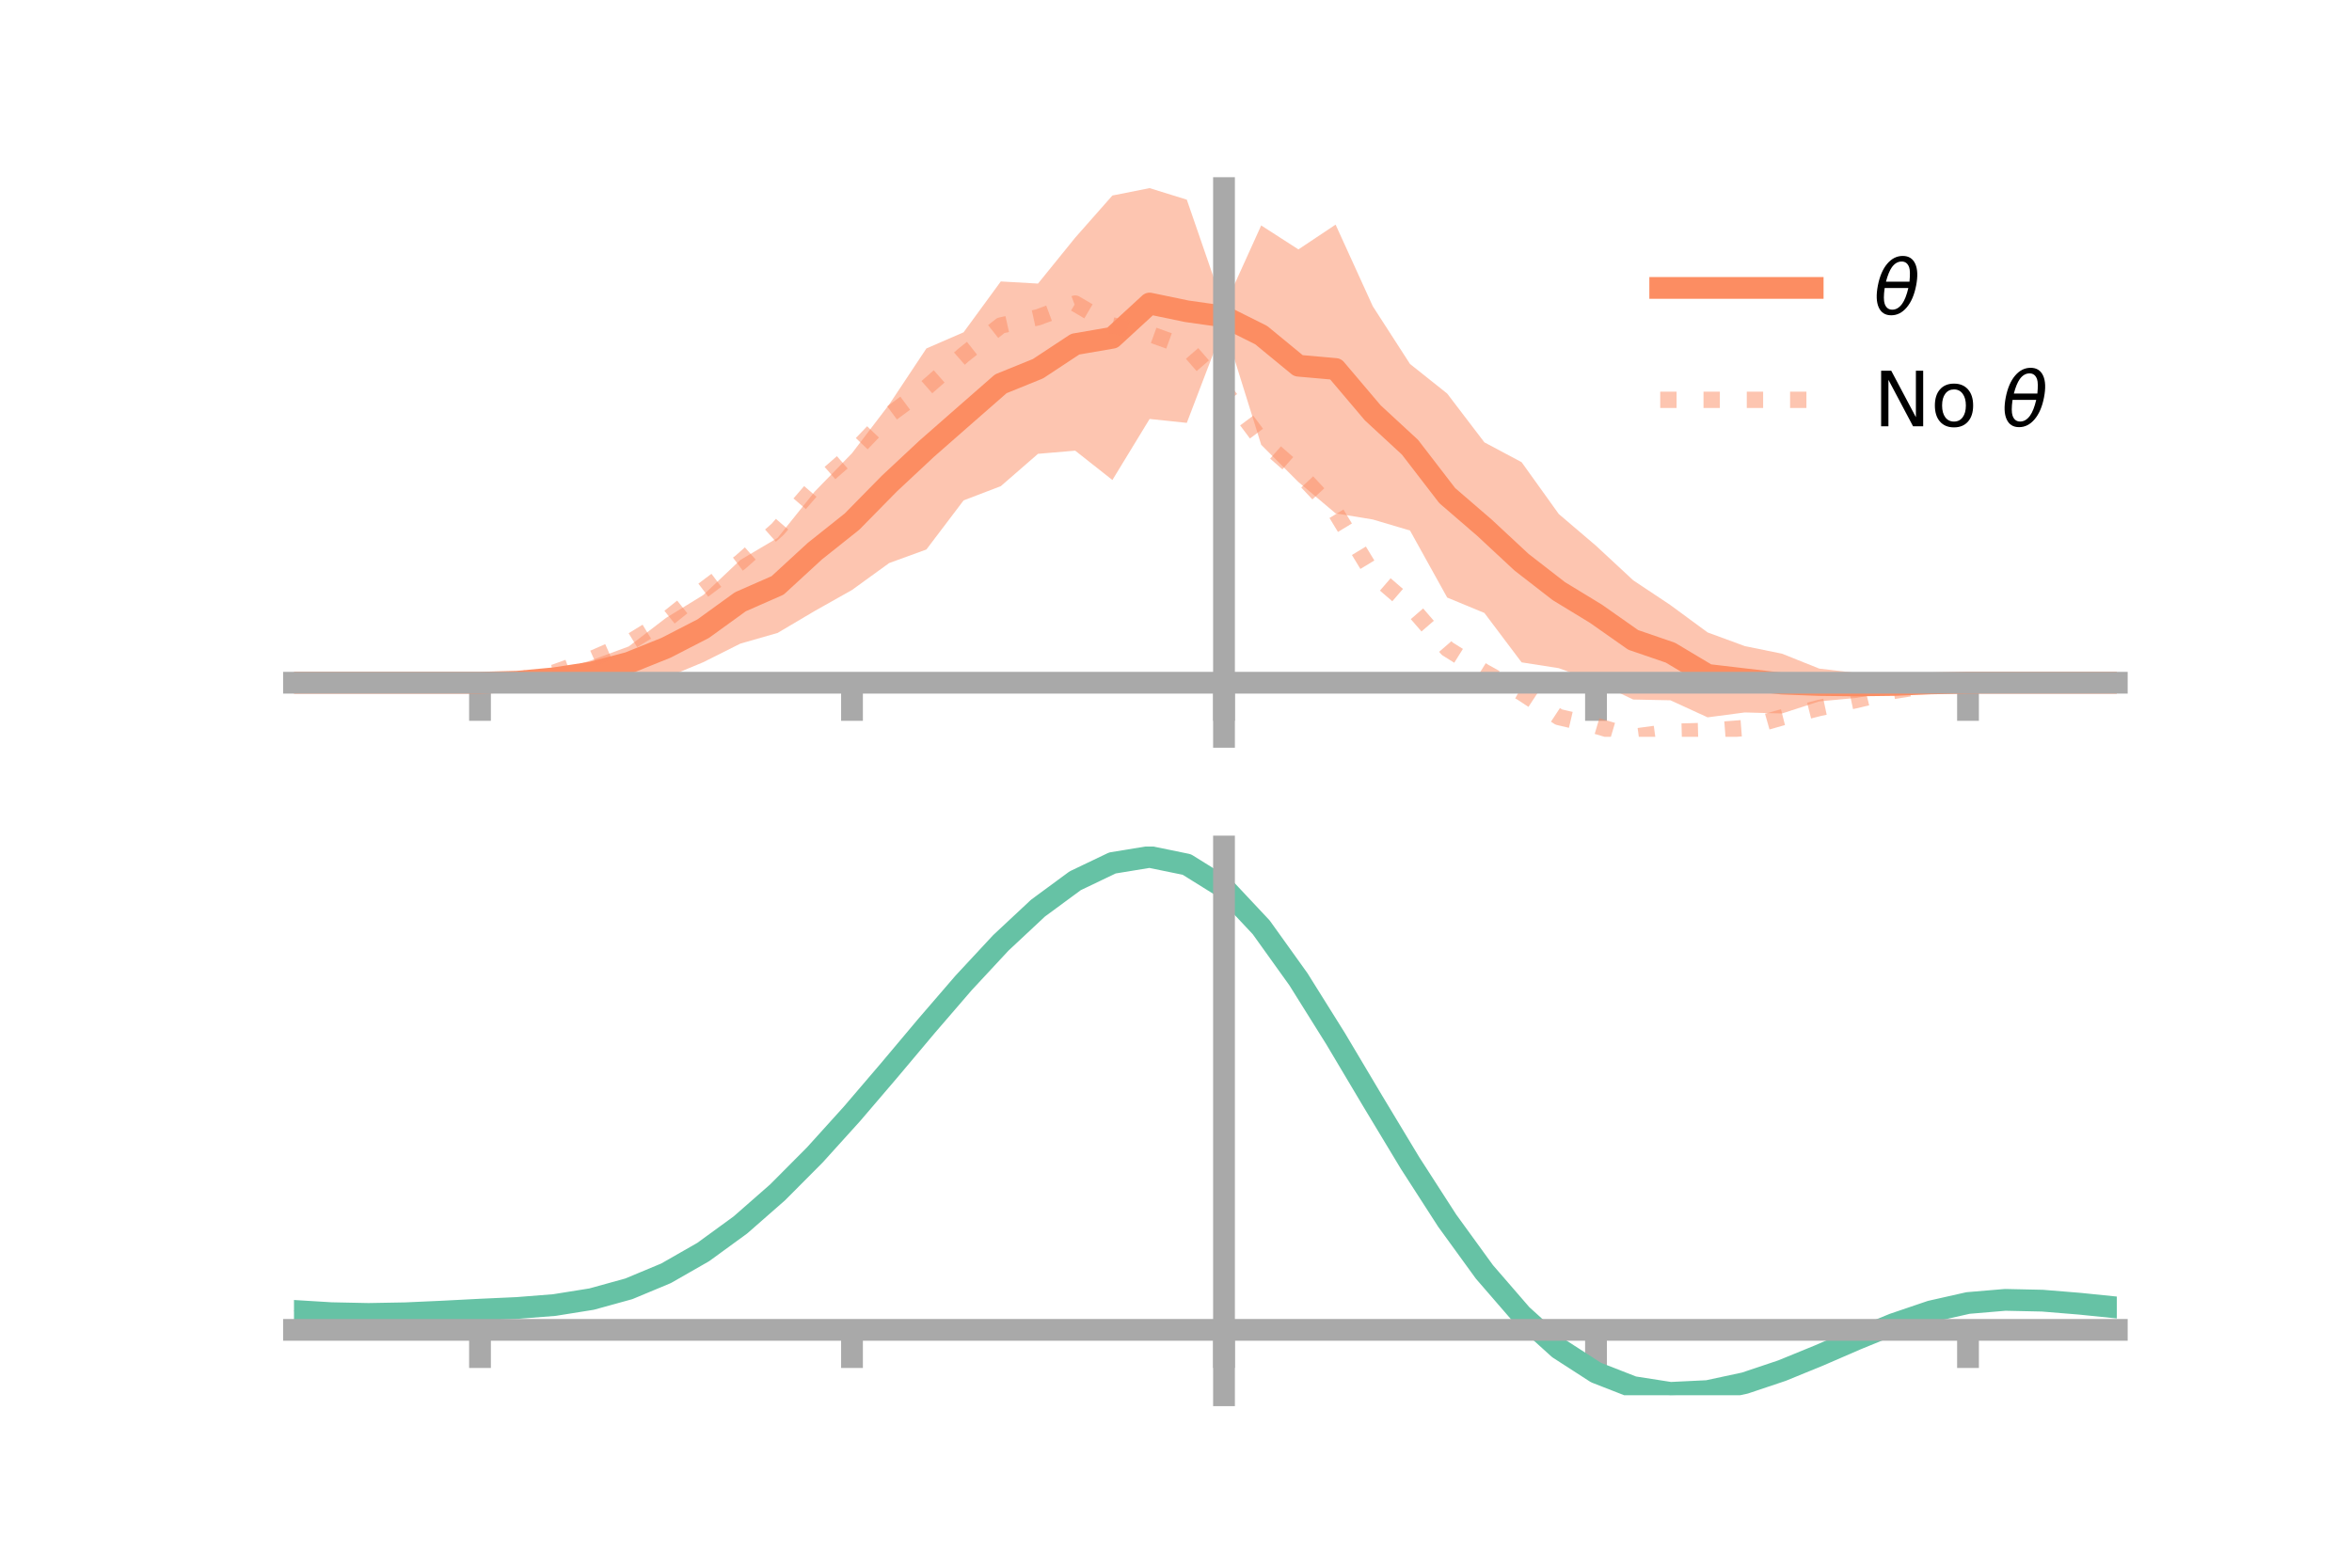 <?xml version="1.0" encoding="utf-8" standalone="no"?>
<!DOCTYPE svg PUBLIC "-//W3C//DTD SVG 1.1//EN"
  "http://www.w3.org/Graphics/SVG/1.1/DTD/svg11.dtd">
<!-- Created with matplotlib (https://matplotlib.org/) -->
<svg height="144pt" version="1.1" viewBox="0 0 216 144" width="216pt" xmlns="http://www.w3.org/2000/svg" xmlns:xlink="http://www.w3.org/1999/xlink">
 <defs>
  <style type="text/css">*{stroke-linecap:butt;stroke-linejoin:round;}</style>
 </defs>
 <g id="figure_1">
  <g id="patch_1">
   <path d="M 0 144 
L 216 144 
L 216 0 
L 0 0 
z
" style="fill:none;"/>
  </g>
  <g id="axes_1">
   <g id="patch_2">
    <path d="M 27 67.68 
L 194.4 67.68 
L 194.4 17.28 
L 27 17.28 
z
" style="fill:none;"/>
   </g>
   <g id="PolyCollection_1">
    <path clip-path="url(#p304e4dd79d)" d="M 27 62.711 
L 27 62.711 
L 30.416 62.711 
L 33.833 62.711 
L 37.249 62.711 
L 40.665 62.711 
L 44.082 62.711 
L 47.498 62.438 
L 50.914 61.72 
L 54.331 60.64 
L 57.747 59.376 
L 61.163 56.759 
L 64.58 54.661 
L 67.996 51.431 
L 71.412 49.411 
L 74.829 45.146 
L 78.245 41.63 
L 81.661 37.152 
L 85.078 32.006 
L 88.494 30.523 
L 91.91 25.852 
L 95.327 26.048 
L 98.743 21.831 
L 102.159 17.958 
L 105.576 17.28 
L 108.992 18.34 
L 112.408 28.247 
L 115.824 20.708 
L 119.241 22.908 
L 122.657 20.634 
L 126.073 28.133 
L 129.49 33.431 
L 132.906 36.153 
L 136.322 40.633 
L 139.739 42.452 
L 143.155 47.217 
L 146.571 50.129 
L 149.988 53.302 
L 153.404 55.578 
L 156.82 58.092 
L 160.237 59.347 
L 163.653 60.046 
L 167.069 61.413 
L 170.486 61.815 
L 173.902 62.331 
L 177.318 62.599 
L 180.735 62.711 
L 184.151 62.711 
L 187.567 62.711 
L 190.984 62.711 
L 194.4 62.711 
L 194.4 62.711 
L 194.4 62.711 
L 190.984 62.711 
L 187.567 62.711 
L 184.151 62.711 
L 180.735 62.711 
L 177.318 62.955 
L 173.902 63.502 
L 170.486 64.105 
L 167.069 64.427 
L 163.653 65.537 
L 160.237 65.442 
L 156.82 65.892 
L 153.404 64.325 
L 149.988 64.255 
L 146.571 62.627 
L 143.155 61.376 
L 139.739 60.841 
L 136.322 56.303 
L 132.906 54.889 
L 129.49 48.731 
L 126.073 47.717 
L 122.657 47.155 
L 119.241 44.276 
L 115.824 40.857 
L 112.408 29.904 
L 108.992 38.843 
L 105.576 38.484 
L 102.159 44.091 
L 98.743 41.395 
L 95.327 41.686 
L 91.91 44.656 
L 88.494 45.963 
L 85.078 50.473 
L 81.661 51.718 
L 78.245 54.192 
L 74.829 56.116 
L 71.412 58.138 
L 67.996 59.118 
L 64.58 60.83 
L 61.163 62.248 
L 57.747 62.383 
L 54.331 62.912 
L 50.914 62.884 
L 47.498 62.804 
L 44.082 62.711 
L 40.665 62.711 
L 37.249 62.711 
L 33.833 62.711 
L 30.416 62.711 
L 27 62.711 
z
" style="fill:#fc8d62;fill-opacity:0.5;"/>
   </g>
   <g id="matplotlib.axis_1">
    <g id="xtick_1">
     <g id="line2d_1">
      <defs>
       <path d="M 0 0 
L 0 3.5 
" id="md49017aa0d" style="stroke:#a9a9a9;stroke-width:2;"/>
      </defs>
      <g>
       <use style="fill:#a9a9a9;stroke:#a9a9a9;stroke-width:2;" x="44.082" xlink:href="#md49017aa0d" y="62.711"/>
      </g>
     </g>
    </g>
    <g id="xtick_2">
     <g id="line2d_2">
      <g>
       <use style="fill:#a9a9a9;stroke:#a9a9a9;stroke-width:2;" x="78.245" xlink:href="#md49017aa0d" y="62.711"/>
      </g>
     </g>
    </g>
    <g id="xtick_3">
     <g id="line2d_3">
      <g>
       <use style="fill:#a9a9a9;stroke:#a9a9a9;stroke-width:2;" x="112.408" xlink:href="#md49017aa0d" y="62.711"/>
      </g>
     </g>
    </g>
    <g id="xtick_4">
     <g id="line2d_4">
      <g>
       <use style="fill:#a9a9a9;stroke:#a9a9a9;stroke-width:2;" x="146.571" xlink:href="#md49017aa0d" y="62.711"/>
      </g>
     </g>
    </g>
    <g id="xtick_5">
     <g id="line2d_5">
      <g>
       <use style="fill:#a9a9a9;stroke:#a9a9a9;stroke-width:2;" x="180.735" xlink:href="#md49017aa0d" y="62.711"/>
      </g>
     </g>
    </g>
   </g>
   <g id="matplotlib.axis_2"/>
   <g id="line2d_6">
    <path clip-path="url(#p304e4dd79d)" d="M 27 62.711 
L 30.416 62.711 
L 33.833 62.711 
L 37.249 62.711 
L 40.665 62.711 
L 44.082 62.711 
L 47.498 62.621 
L 50.914 62.302 
L 54.331 61.776 
L 57.747 60.879 
L 61.163 59.504 
L 64.58 57.745 
L 67.996 55.274 
L 71.412 53.774 
L 74.829 50.631 
L 78.245 47.911 
L 81.661 44.435 
L 85.078 41.24 
L 88.494 38.243 
L 91.91 35.254 
L 95.327 33.867 
L 98.743 31.613 
L 102.159 31.025 
L 105.576 27.882 
L 108.992 28.592 
L 112.408 29.075 
L 115.824 30.782 
L 119.241 33.592 
L 122.657 33.894 
L 126.073 37.925 
L 129.49 41.081 
L 132.906 45.521 
L 136.322 48.468 
L 139.739 51.646 
L 143.155 54.296 
L 146.571 56.378 
L 149.988 58.779 
L 153.404 59.951 
L 156.82 61.992 
L 160.237 62.395 
L 163.653 62.792 
L 167.069 62.92 
L 170.486 62.96 
L 173.902 62.917 
L 177.318 62.777 
L 180.735 62.711 
L 184.151 62.711 
L 187.567 62.711 
L 190.984 62.711 
L 194.4 62.711 
" style="fill:none;stroke:#fc8d62;stroke-linecap:square;stroke-width:2;"/>
   </g>
   <g id="line2d_7">
    <path clip-path="url(#p304e4dd79d)" d="M 27 62.711 
L 30.416 62.711 
L 33.833 62.711 
L 37.249 62.711 
L 40.665 62.711 
L 44.082 62.705 
L 47.498 62.479 
L 50.914 61.775 
L 54.331 60.535 
L 57.747 59.034 
L 61.163 56.948 
L 64.58 54.215 
L 67.996 51.643 
L 71.412 48.623 
L 74.829 44.662 
L 78.245 41.688 
L 81.661 38.121 
L 85.078 35.601 
L 88.494 32.602 
L 91.91 29.899 
L 95.327 29.146 
L 98.743 27.882 
L 102.159 29.887 
L 105.576 30.672 
L 108.992 31.908 
L 112.408 35.837 
L 115.824 40.409 
L 119.241 43.401 
L 122.657 47.058 
L 126.073 52.695 
L 129.49 55.641 
L 132.906 59.586 
L 136.322 61.723 
L 139.739 63.619 
L 143.155 65.865 
L 146.571 66.665 
L 149.988 67.68 
L 153.404 67.224 
L 156.82 67.135 
L 160.237 66.87 
L 163.653 65.898 
L 167.069 65.032 
L 170.486 64.3 
L 173.902 63.465 
L 177.318 62.918 
L 180.735 62.717 
L 184.151 62.711 
L 187.567 62.711 
L 190.984 62.711 
L 194.4 62.711 
" style="fill:none;stroke:#fc8d62;stroke-dasharray:1.5,2.475;stroke-dashoffset:0;stroke-opacity:0.5;stroke-width:1.5;"/>
   </g>
   <g id="patch_3">
    <path d="M 112.408 67.68 
L 112.408 17.28 
" style="fill:none;stroke:#a9a9a9;stroke-linecap:square;stroke-linejoin:miter;stroke-width:2;"/>
   </g>
   <g id="patch_4">
    <path d="M 194.4 67.68 
L 194.4 17.28 
" style="fill:none;"/>
   </g>
   <g id="patch_5">
    <path d="M 27 62.711 
L 194.4 62.711 
" style="fill:none;stroke:#a9a9a9;stroke-linecap:square;stroke-linejoin:miter;stroke-width:2;"/>
   </g>
   <g id="patch_6">
    <path d="M 27 17.28 
L 194.4 17.28 
" style="fill:none;"/>
   </g>
   <g id="legend_1">
    <g id="line2d_8">
     <path d="M 152.47 26.449 
L 166.47 26.449 
" style="fill:none;stroke:#fc8d62;stroke-linecap:square;stroke-width:2;"/>
    </g>
    <g id="line2d_9"/>
    <g id="text_1">
     <!-- $\theta$ -->
     <g transform="translate(172.07 28.899)scale(0.07 -0.07)">
      <defs>
       <path d="M 45.516 34.672 
L 14.453 34.672 
Q 12.359 20.062 14.5 13.875 
Q 17.188 6.25 24.469 6.25 
Q 31.781 6.25 37.359 13.922 
Q 42.234 20.656 45.516 34.672 
z
M 47.016 42.969 
Q 48.344 56.844 46.625 61.719 
Q 43.953 69.438 36.766 69.438 
Q 29.297 69.438 23.828 61.812 
Q 19.531 55.672 16.156 42.969 
z
M 38.188 76.766 
Q 49.906 76.766 54.594 66.406 
Q 59.281 56.109 55.719 37.844 
Q 52.203 19.625 43.453 9.281 
Q 34.766 -1.125 23.047 -1.125 
Q 11.281 -1.125 6.641 9.281 
Q 2 19.625 5.516 37.844 
Q 9.078 56.109 17.719 66.406 
Q 26.422 76.766 38.188 76.766 
z
" id="DejaVuSans-Oblique-952"/>
      </defs>
      <use transform="translate(0 0.234)" xlink:href="#DejaVuSans-Oblique-952"/>
     </g>
    </g>
    <g id="line2d_10">
     <path d="M 152.47 36.724 
L 166.47 36.724 
" style="fill:none;stroke:#fc8d62;stroke-dasharray:1.5,2.475;stroke-dashoffset:0;stroke-opacity:0.5;stroke-width:1.5;"/>
    </g>
    <g id="line2d_11"/>
    <g id="text_2">
     <!-- No $\theta$ -->
     <g transform="translate(172.07 39.174)scale(0.07 -0.07)">
      <defs>
       <path d="M 9.812 72.906 
L 23.094 72.906 
L 55.422 11.922 
L 55.422 72.906 
L 64.984 72.906 
L 64.984 0 
L 51.703 0 
L 19.391 60.984 
L 19.391 0 
L 9.812 0 
z
" id="DejaVuSans-78"/>
       <path d="M 30.609 48.391 
Q 23.391 48.391 19.188 42.75 
Q 14.984 37.109 14.984 27.297 
Q 14.984 17.484 19.156 11.844 
Q 23.344 6.203 30.609 6.203 
Q 37.797 6.203 41.984 11.859 
Q 46.188 17.531 46.188 27.297 
Q 46.188 37.016 41.984 42.703 
Q 37.797 48.391 30.609 48.391 
z
M 30.609 56 
Q 42.328 56 49.016 48.375 
Q 55.719 40.766 55.719 27.297 
Q 55.719 13.875 49.016 6.219 
Q 42.328 -1.422 30.609 -1.422 
Q 18.844 -1.422 12.172 6.219 
Q 5.516 13.875 5.516 27.297 
Q 5.516 40.766 12.172 48.375 
Q 18.844 56 30.609 56 
z
" id="DejaVuSans-111"/>
       <path id="DejaVuSans-32"/>
      </defs>
      <use transform="translate(0 0.234)" xlink:href="#DejaVuSans-78"/>
      <use transform="translate(74.805 0.234)" xlink:href="#DejaVuSans-111"/>
      <use transform="translate(135.986 0.234)" xlink:href="#DejaVuSans-32"/>
      <use transform="translate(167.773 0.234)" xlink:href="#DejaVuSans-Oblique-952"/>
     </g>
    </g>
   </g>
  </g>
  <g id="axes_2">
   <g id="patch_7">
    <path d="M 27 128.16 
L 194.4 128.16 
L 194.4 77.76 
L 27 77.76 
z
" style="fill:none;"/>
   </g>
   <g id="PolyCollection_2">
    <path clip-path="url(#pe72a095c95)" d="M 27 120.454 
L 27 120.372 
L 30.416 120.59 
L 33.833 120.662 
L 37.249 120.594 
L 40.665 120.431 
L 44.082 120.247 
L 47.498 120.087 
L 50.914 119.812 
L 54.331 119.26 
L 57.747 118.306 
L 61.163 116.858 
L 64.58 114.866 
L 67.996 112.322 
L 71.412 109.258 
L 74.829 105.741 
L 78.245 101.872 
L 81.661 97.78 
L 85.078 93.622 
L 88.494 89.57 
L 91.91 85.815 
L 95.327 82.555 
L 98.743 79.992 
L 102.159 78.329 
L 105.576 77.76 
L 108.992 78.473 
L 112.408 80.635 
L 115.824 84.331 
L 119.241 89.171 
L 122.657 94.713 
L 126.073 100.544 
L 129.49 106.305 
L 132.906 111.693 
L 136.322 116.475 
L 139.739 120.484 
L 143.155 123.619 
L 146.571 125.846 
L 149.988 127.19 
L 153.404 127.726 
L 156.82 127.566 
L 160.237 126.846 
L 163.653 125.719 
L 167.069 124.347 
L 170.486 122.892 
L 173.902 121.515 
L 177.318 120.369 
L 180.735 119.603 
L 184.151 119.317 
L 187.567 119.397 
L 190.984 119.686 
L 194.4 120.047 
L 194.4 120.154 
L 194.4 120.154 
L 190.984 119.819 
L 187.567 119.55 
L 184.151 119.482 
L 180.735 119.773 
L 177.318 120.55 
L 173.902 121.725 
L 170.486 123.148 
L 167.069 124.655 
L 163.653 126.077 
L 160.237 127.243 
L 156.82 127.987 
L 153.404 128.16 
L 149.988 127.631 
L 146.571 126.304 
L 143.155 124.12 
L 139.739 121.068 
L 136.322 117.18 
L 132.906 112.551 
L 129.49 107.335 
L 126.073 101.756 
L 122.657 96.102 
L 119.241 90.724 
L 115.824 86.025 
L 112.408 82.438 
L 108.992 80.344 
L 105.576 79.657 
L 102.159 80.208 
L 98.743 81.812 
L 95.327 84.277 
L 91.91 87.406 
L 88.494 91.002 
L 85.078 94.876 
L 81.661 98.847 
L 78.245 102.749 
L 74.829 106.437 
L 71.412 109.789 
L 67.996 112.714 
L 64.58 115.148 
L 61.163 117.063 
L 57.747 118.466 
L 54.331 119.398 
L 50.914 119.937 
L 47.498 120.204 
L 44.082 120.353 
L 40.665 120.523 
L 37.249 120.668 
L 33.833 120.722 
L 30.416 120.652 
L 27 120.454 
z
" style="fill:#66c2a5;fill-opacity:0.5;"/>
   </g>
   <g id="matplotlib.axis_3">
    <g id="xtick_6">
     <g id="line2d_12">
      <g>
       <use style="fill:#a9a9a9;stroke:#a9a9a9;stroke-width:2;" x="44.082" xlink:href="#md49017aa0d" y="122.157"/>
      </g>
     </g>
    </g>
    <g id="xtick_7">
     <g id="line2d_13">
      <g>
       <use style="fill:#a9a9a9;stroke:#a9a9a9;stroke-width:2;" x="78.245" xlink:href="#md49017aa0d" y="122.157"/>
      </g>
     </g>
    </g>
    <g id="xtick_8">
     <g id="line2d_14">
      <g>
       <use style="fill:#a9a9a9;stroke:#a9a9a9;stroke-width:2;" x="112.408" xlink:href="#md49017aa0d" y="122.157"/>
      </g>
     </g>
    </g>
    <g id="xtick_9">
     <g id="line2d_15">
      <g>
       <use style="fill:#a9a9a9;stroke:#a9a9a9;stroke-width:2;" x="146.571" xlink:href="#md49017aa0d" y="122.157"/>
      </g>
     </g>
    </g>
    <g id="xtick_10">
     <g id="line2d_16">
      <g>
       <use style="fill:#a9a9a9;stroke:#a9a9a9;stroke-width:2;" x="180.735" xlink:href="#md49017aa0d" y="122.157"/>
      </g>
     </g>
    </g>
   </g>
   <g id="matplotlib.axis_4"/>
   <g id="line2d_17">
    <path clip-path="url(#pe72a095c95)" d="M 27 120.413 
L 30.416 120.621 
L 33.833 120.692 
L 37.249 120.631 
L 40.665 120.477 
L 44.082 120.3 
L 47.498 120.145 
L 50.914 119.875 
L 54.331 119.329 
L 57.747 118.386 
L 61.163 116.961 
L 64.58 115.007 
L 67.996 112.518 
L 71.412 109.524 
L 74.829 106.089 
L 78.245 102.31 
L 81.661 98.314 
L 85.078 94.249 
L 88.494 90.286 
L 91.91 86.61 
L 95.327 83.416 
L 98.743 80.902 
L 102.159 79.268 
L 105.576 78.708 
L 108.992 79.409 
L 112.408 81.537 
L 115.824 85.178 
L 119.241 89.947 
L 122.657 95.407 
L 126.073 101.15 
L 129.49 106.82 
L 132.906 112.122 
L 136.322 116.828 
L 139.739 120.776 
L 143.155 123.87 
L 146.571 126.075 
L 149.988 127.41 
L 153.404 127.943 
L 156.82 127.777 
L 160.237 127.044 
L 163.653 125.898 
L 167.069 124.501 
L 170.486 123.02 
L 173.902 121.62 
L 177.318 120.459 
L 180.735 119.688 
L 184.151 119.399 
L 187.567 119.473 
L 190.984 119.752 
L 194.4 120.1 
" style="fill:none;stroke:#66c2a5;stroke-linecap:square;stroke-width:2;"/>
   </g>
   <g id="patch_8">
    <path d="M 112.408 128.16 
L 112.408 77.76 
" style="fill:none;stroke:#a9a9a9;stroke-linecap:square;stroke-linejoin:miter;stroke-width:2;"/>
   </g>
   <g id="patch_9">
    <path d="M 194.4 128.16 
L 194.4 77.76 
" style="fill:none;"/>
   </g>
   <g id="patch_10">
    <path d="M 27 122.157 
L 194.4 122.157 
" style="fill:none;stroke:#a9a9a9;stroke-linecap:square;stroke-linejoin:miter;stroke-width:2;"/>
   </g>
   <g id="patch_11">
    <path d="M 27 77.76 
L 194.4 77.76 
" style="fill:none;"/>
   </g>
  </g>
 </g>
 <defs>
  <clipPath id="p304e4dd79d">
   <rect height="50.4" width="167.4" x="27" y="17.28"/>
  </clipPath>
  <clipPath id="pe72a095c95">
   <rect height="50.4" width="167.4" x="27" y="77.76"/>
  </clipPath>
 </defs>
</svg>
